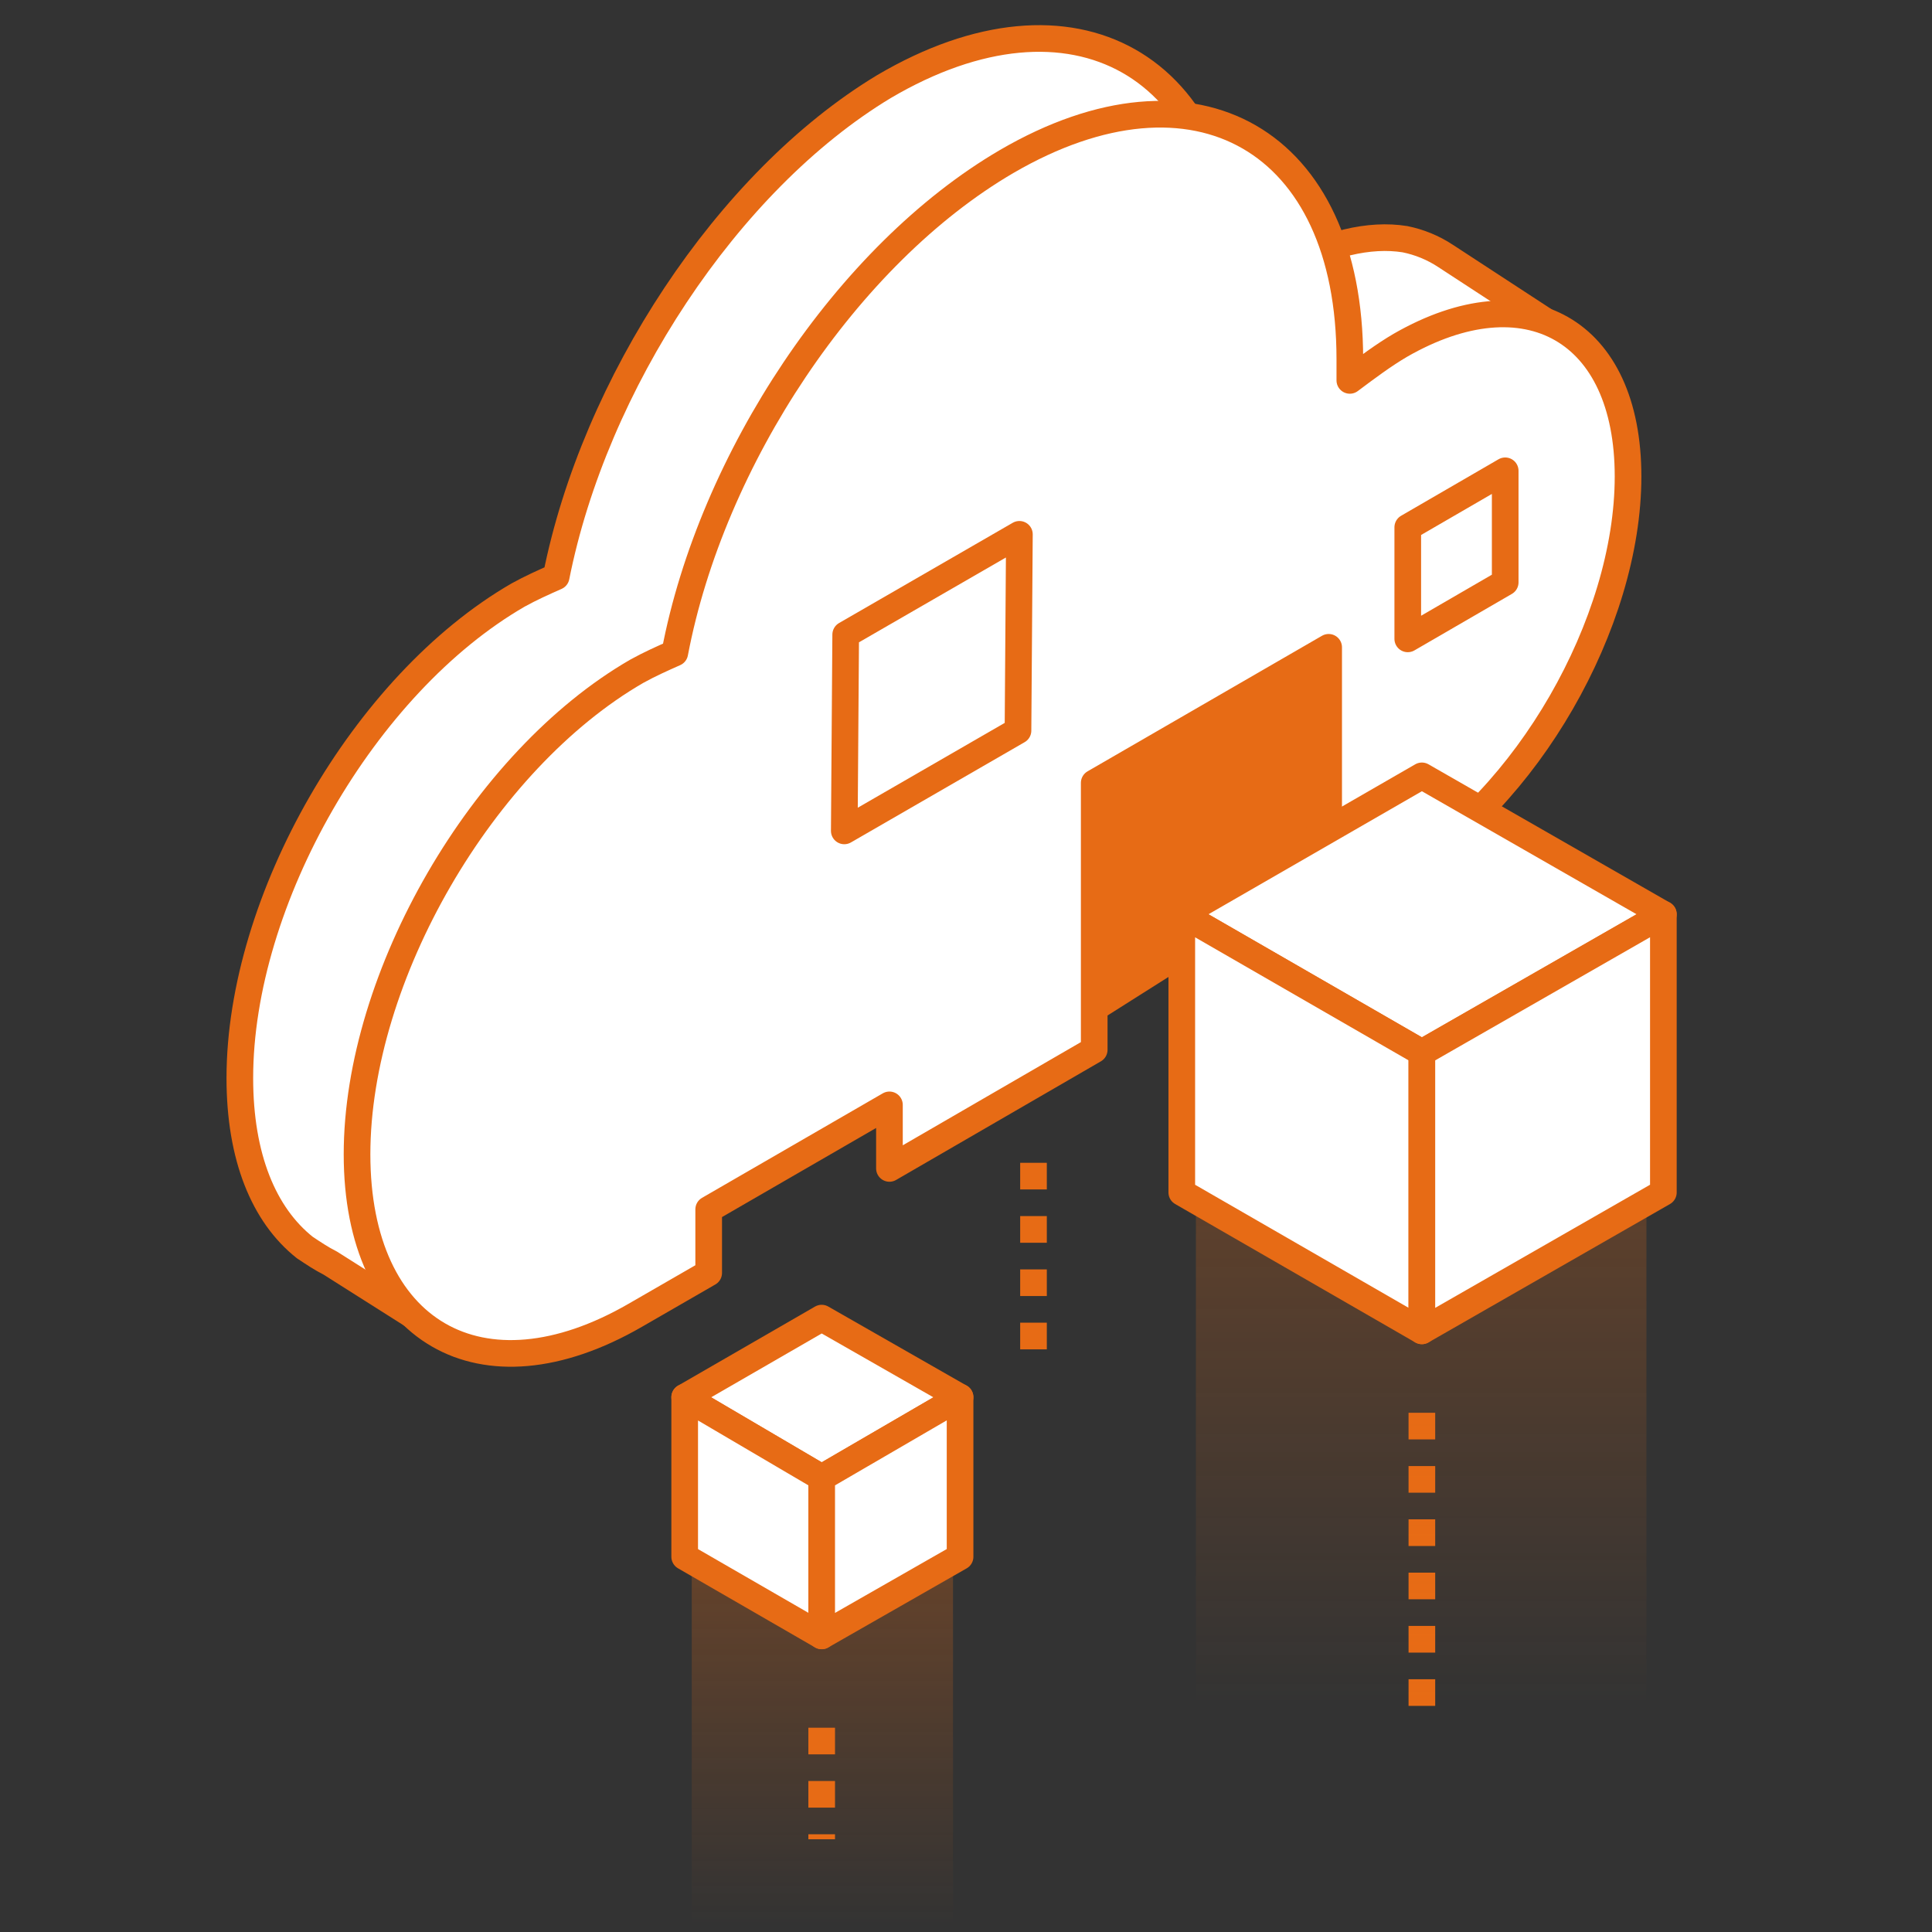 <?xml version="1.0" encoding="UTF-8"?> <svg xmlns="http://www.w3.org/2000/svg" width="145" height="145" viewBox="0 0 145 145" fill="none"><rect x="0" y="0" width="145" height="145" fill="#333333" stroke="none"/><path d="M118.903 26.007L108.516 19.224C107.562 18.588 106.502 18.164 105.442 17.952C102.793 17.528 99.613 18.27 96.221 20.178C94.949 20.92 93.677 21.873 92.406 22.827C92.406 22.297 92.406 21.767 92.406 21.238C92.406 4.809 80.534 -1.868 66.332 6.505C54.567 13.606 44.604 28.869 41.742 43.284C40.788 43.708 39.834 44.132 38.88 44.661C27.327 51.339 18 67.555 18 80.91C18 86.846 19.802 91.191 22.876 93.629C23.512 94.053 24.148 94.477 24.783 94.795L34.323 100.837L51.281 85.892L96.221 59.924C105.548 54.519 113.074 41.694 113.392 30.883L118.903 26.007Z" fill="white" stroke="#E76B15" stroke-width="2" stroke-miterlimit="10" stroke-linejoin="round"></path><path d="M99.825 68.617L91.346 63.423V53.672L99.825 48.69V68.617Z" fill="#FAE3D3" stroke="#E76B15" stroke-width="2" stroke-miterlimit="10" stroke-linejoin="round"></path><path d="M82.231 76.778V59.078L99.825 48.69V65.649L82.231 76.778Z" fill="#E76B15"></path><path d="M105.123 25.9C103.851 26.642 102.579 27.596 101.307 28.549C101.307 28.02 101.307 27.49 101.307 26.96C101.307 10.531 89.754 3.854 75.552 12.121C63.575 19.116 53.4 34.485 50.644 49.006C49.69 49.43 48.736 49.854 47.782 50.384C36.229 57.061 26.796 73.278 26.796 86.632C26.796 99.987 36.123 105.393 47.676 98.715L53.188 95.536V90.766L66.754 82.923V87.692L82.123 78.789V58.757L99.718 48.582V68.614L105.017 65.54C114.556 60.029 122.188 46.78 122.188 35.757C122.188 24.734 114.556 20.494 105.123 25.9Z" fill="white" stroke="#E76B15" stroke-width="2" stroke-miterlimit="10" stroke-linejoin="round"></path><path d="M76.402 54.834L63.365 62.36L63.471 47.627L76.508 40.102L76.402 54.834Z" fill="white" stroke="#E76B15" stroke-width="2" stroke-miterlimit="10" stroke-linejoin="round"></path><path d="M112.968 43.708L105.655 47.948V39.575L112.968 35.335V43.708Z" fill="white" stroke="#E76B15" stroke-width="2" stroke-miterlimit="10" stroke-linejoin="round"></path><path d="M77.566 87.27V101.791" stroke="#E76B15" stroke-width="2" stroke-miterlimit="10" stroke-linejoin="round" stroke-dasharray="2 2"></path><path d="M106.714 106.03V128.394" stroke="#E76B15" stroke-width="2" stroke-miterlimit="10" stroke-linejoin="round" stroke-dasharray="2 2"></path><path d="M123.567 80.168H89.756V127.97H123.567V80.168Z" fill="url(#paint0_linear)"></path><path d="M124.838 68.617L106.714 79.004L88.695 68.617L106.714 58.23L124.838 68.617Z" fill="white" stroke="#E76B15" stroke-width="2" stroke-miterlimit="10" stroke-linecap="round" stroke-linejoin="round"></path><path d="M106.714 99.883L88.695 89.496V68.616L106.714 79.003V99.883Z" fill="white" stroke="#E76B15" stroke-width="2" stroke-miterlimit="10" stroke-linecap="round" stroke-linejoin="round"></path><path d="M106.714 99.883L124.839 89.496V68.616L106.714 79.003V99.883Z" fill="white" stroke="#E76B15" stroke-width="2" stroke-miterlimit="10" stroke-linecap="round" stroke-linejoin="round"></path><path d="M71.526 114.933H51.917V144.398H71.526V114.933Z" fill="url(#paint1_linear)"></path><path d="M72.055 104.862L61.668 110.904L51.387 104.862L61.668 98.927L72.055 104.862Z" fill="white" stroke="#E76B15" stroke-width="2" stroke-miterlimit="10" stroke-linecap="round" stroke-linejoin="round"></path><path d="M61.668 122.775L51.387 116.839V104.862L61.668 110.904V122.775Z" fill="white" stroke="#E76B15" stroke-width="2" stroke-miterlimit="10" stroke-linecap="round" stroke-linejoin="round"></path><path d="M61.669 122.775L72.055 116.839V104.862L61.669 110.904V122.775Z" fill="white" stroke="#E76B15" stroke-width="2" stroke-miterlimit="10" stroke-linecap="round" stroke-linejoin="round"></path><path d="M61.669 129.667V138.04" stroke="#E76B15" stroke-width="2" stroke-miterlimit="10" stroke-linejoin="round" stroke-dasharray="2 2"></path><defs><linearGradient id="paint0_linear" x1="106.64" y1="127.96" x2="106.64" y2="80.145" gradientUnits="userSpaceOnUse"><stop stop-color="#E76B15" stop-opacity="0"></stop><stop offset="1" stop-color="#E76B15" stop-opacity="0.3"></stop></linearGradient><linearGradient id="paint1_linear" x1="61.676" y1="144.459" x2="61.676" y2="114.949" gradientUnits="userSpaceOnUse"><stop stop-color="#E76B15" stop-opacity="0"></stop><stop offset="1" stop-color="#E76B15" stop-opacity="0.3"></stop></linearGradient></defs></svg> 